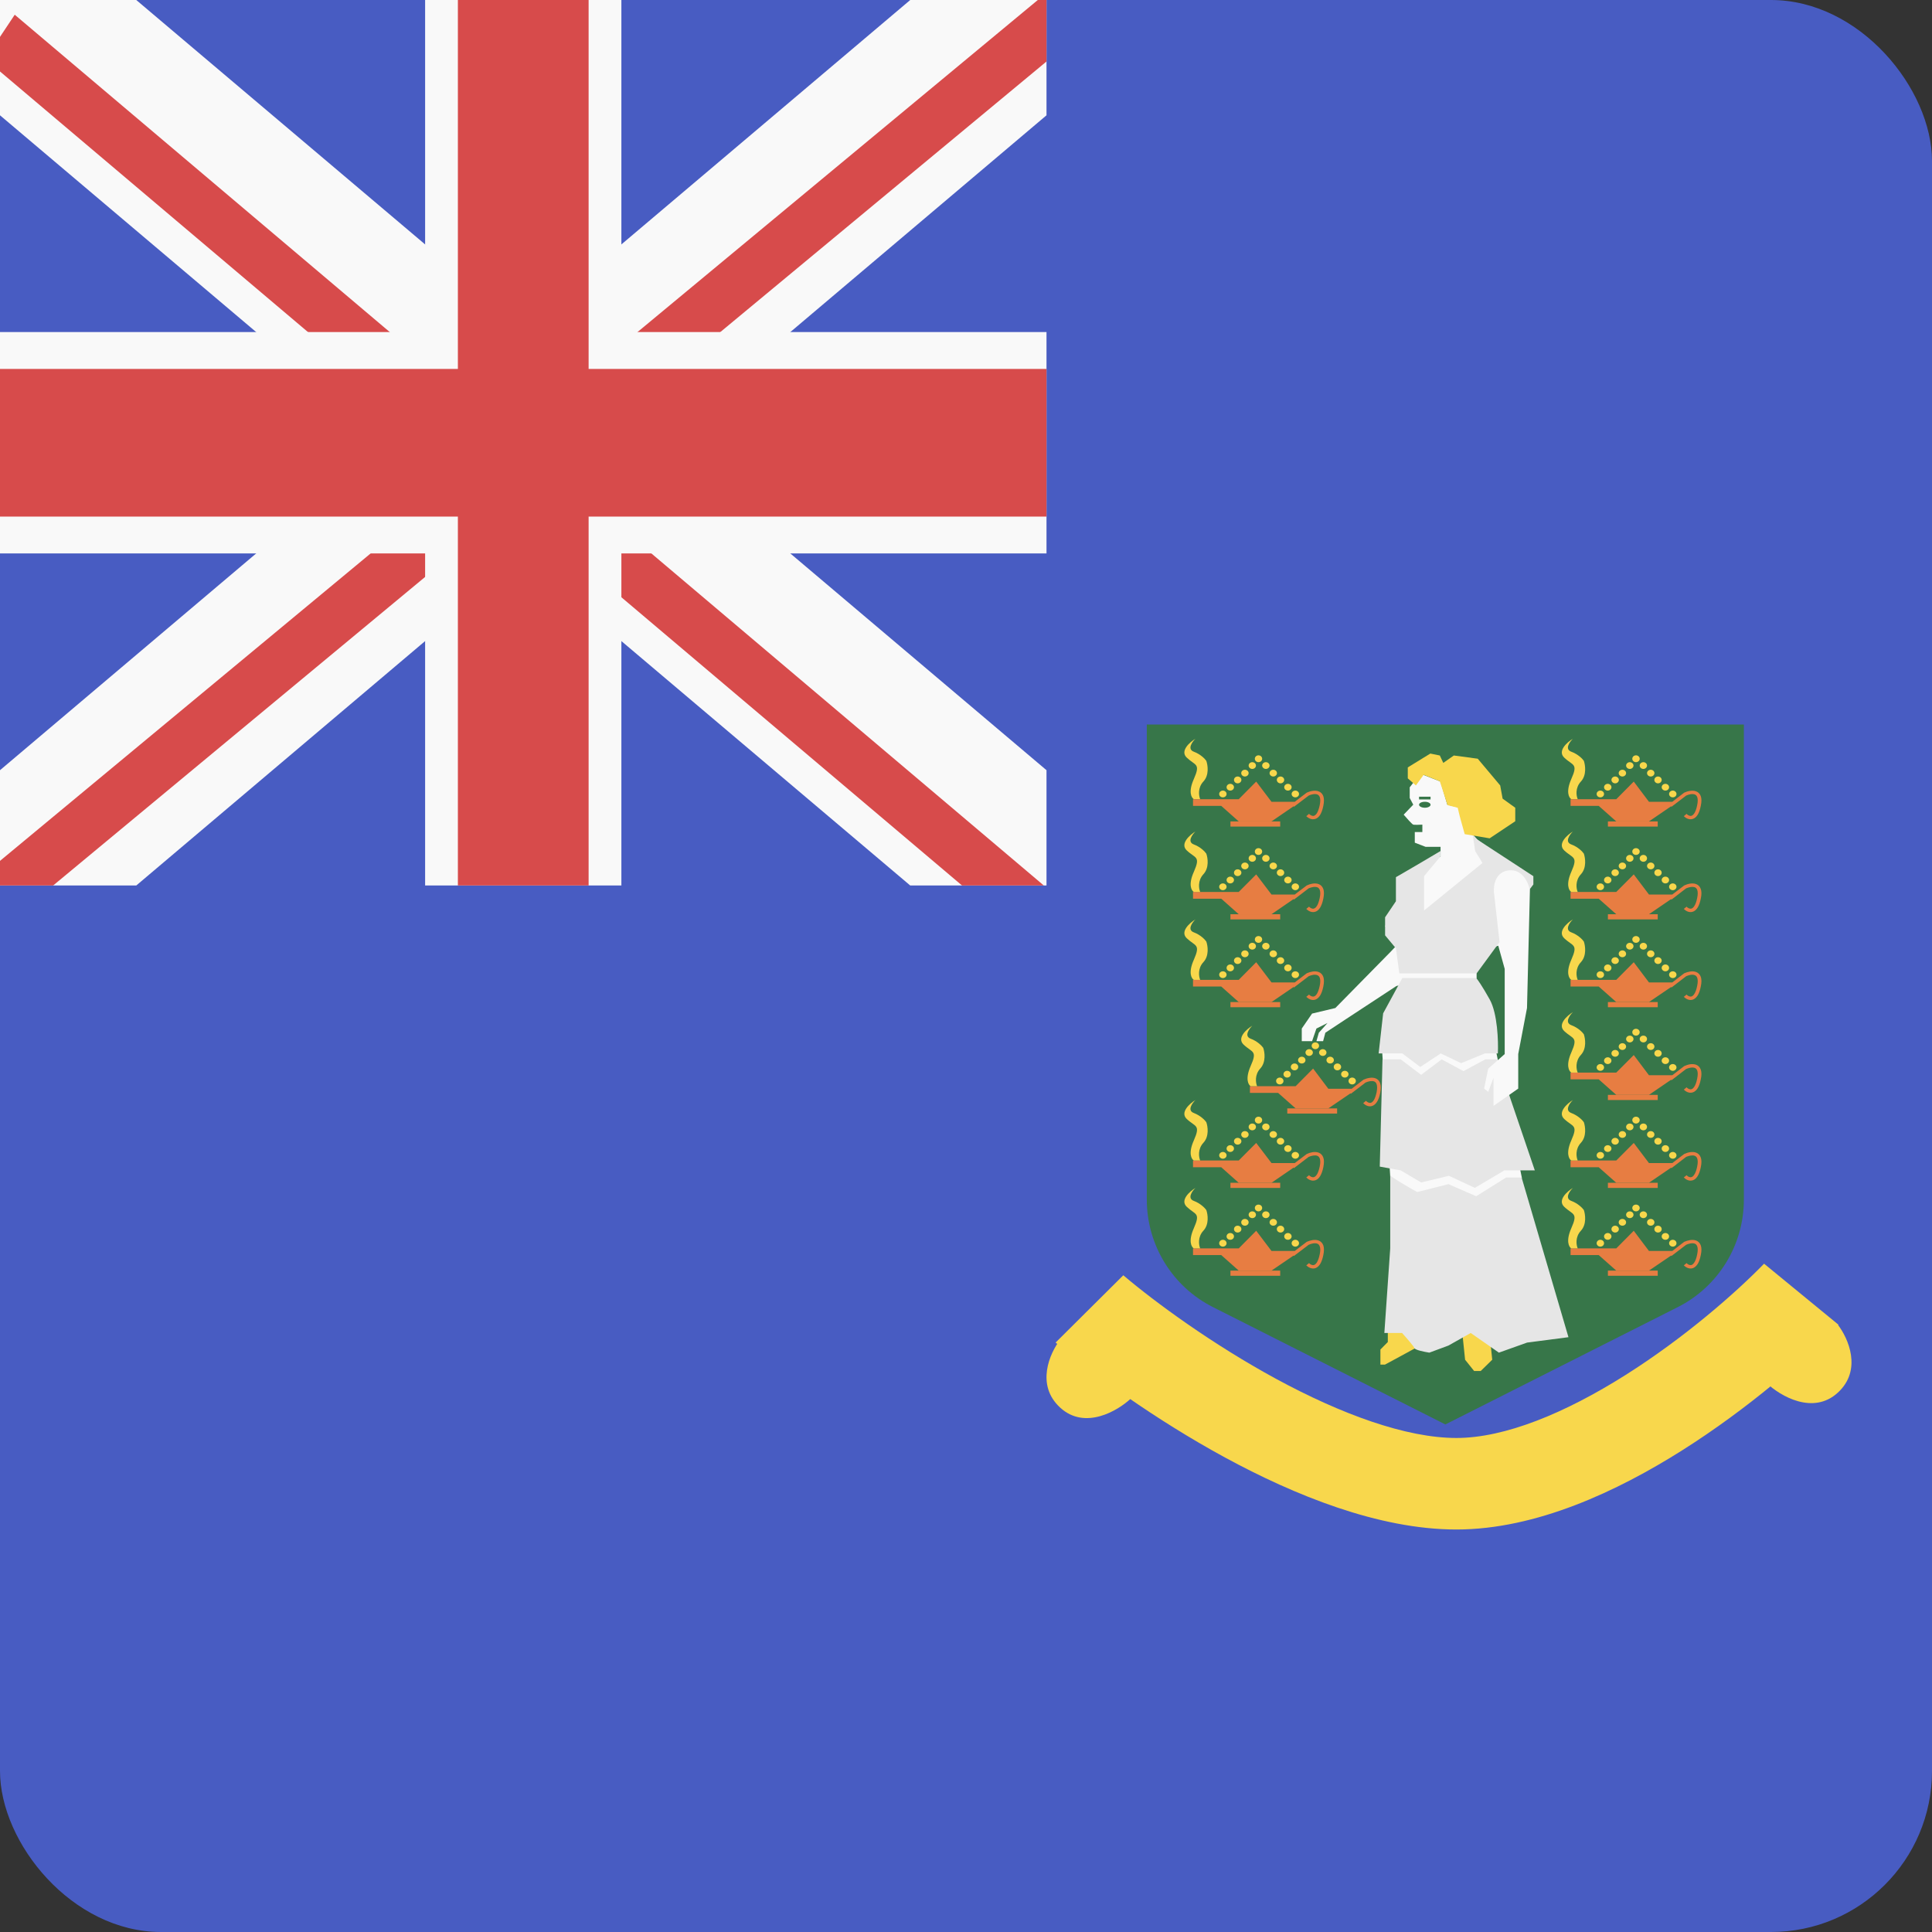 <svg width="24" height="24" viewBox="0 0 24 24" fill="none" xmlns="http://www.w3.org/2000/svg">
<rect x="0" y="0" width="24" height="24" fill="#333333" stroke="none"/>
<rect width="24" height="24" rx="2" fill="#485CC2"/>
<path d="M21.663 9H14.246V14.902C14.246 15.467 14.564 15.984 15.069 16.238L17.955 17.695L20.841 16.238C21.345 15.984 21.663 15.467 21.663 14.902V9Z" fill="#377649"/>
<path d="M17.271 14.63L17.169 13.051L17.318 12.972H18.033L18.583 13.051L18.905 14.63L18.819 15.062C18.358 15.096 17.428 15.162 17.397 15.156C17.365 15.15 17.3 14.803 17.271 14.63Z" fill="#F9F9F9"/>
<path d="M17.4 13.16H17.174L17.14 14.492L17.4 14.539L17.654 14.689L17.999 14.606L18.321 14.756L18.688 14.539H19.066L18.597 13.16H18.451L18.18 13.306L17.909 13.16L17.654 13.352L17.4 13.16Z" fill="#E6E6E6"/>
<path d="M17.24 16.671V16.544H17.485L17.628 16.722L17.317 16.891L17.204 16.952H17.148V16.764L17.24 16.671Z" fill="#F8D74C"/>
<path d="M18.2 16.891L18.164 16.544H18.394L18.512 16.647L18.537 16.891L18.394 17.031H18.312L18.2 16.891Z" fill="#F8D74C"/>
<path fill-rule="evenodd" clip-rule="evenodd" d="M17.6 9.668L17.512 9.78V9.913L17.556 9.996L17.437 10.12C17.47 10.159 17.541 10.239 17.556 10.244C17.571 10.248 17.638 10.246 17.669 10.244V10.336H17.575V10.468L17.71 10.52H17.82H17.895V10.641L17.346 10.896V11.249L17.207 11.504L17.346 11.748L17.271 11.827L16.588 12.522L16.299 12.591L16.171 12.777V12.934H16.299L16.353 12.777L16.491 12.708L16.383 12.829L16.353 12.934H16.383H16.436L16.464 12.829L16.723 12.658L17.346 12.249L17.71 12.155H18.343V11.827L18.612 11.748L18.692 12.036V12.337V13.094L18.487 13.275L18.436 13.523L18.487 13.563L18.553 13.389V13.738L18.86 13.523V13.094L18.969 12.522L19.006 11.024V10.918L18.726 10.719L18.304 10.392L18.18 10.19V10.045L17.979 9.996L17.895 9.709L17.669 9.621L17.6 9.668ZM17.771 9.897H17.628V9.931H17.771V9.897ZM17.7 10.034C17.739 10.034 17.771 10.017 17.771 9.997C17.771 9.976 17.739 9.96 17.7 9.96C17.66 9.96 17.628 9.976 17.628 9.997C17.628 10.017 17.66 10.034 17.7 10.034Z" fill="#F9F9F9"/>
<path d="M17.644 10.72L17.894 10.572V10.639L17.69 10.884V11.311L18.416 10.72L18.325 10.572L18.294 10.363L18.354 10.431L19.048 10.884V10.987L19.002 11.048C18.985 10.963 18.911 10.796 18.745 10.812C18.578 10.827 18.551 10.998 18.558 11.082L18.628 11.703L18.343 12.092H17.383L17.341 11.781L17.206 11.619V11.395L17.341 11.195V10.897L17.644 10.72Z" fill="#E6E6E6"/>
<path d="M17.604 14.808C17.496 14.748 17.279 14.621 17.27 14.601V15.507L17.197 16.559H17.417C17.464 16.611 17.561 16.721 17.57 16.746C17.579 16.771 17.698 16.794 17.756 16.803L17.993 16.715L18.27 16.559L18.62 16.803L18.97 16.678L19.484 16.611L18.902 14.627H18.71L18.338 14.86L17.993 14.71L17.604 14.808Z" fill="#E6E6E6"/>
<path d="M17.182 12.588L17.42 12.15L18.338 12.15C18.354 12.166 18.408 12.241 18.506 12.416C18.603 12.591 18.614 12.935 18.607 13.086H18.445L18.151 13.207L17.897 13.086L17.643 13.254L17.42 13.086H17.126L17.182 12.588Z" fill="#E6E6E6"/>
<path d="M17.488 9.669L17.589 9.757L17.685 9.625L17.886 9.705L17.982 10.002L18.108 10.034L18.134 10.142L18.195 10.362L18.505 10.414L18.823 10.202V10.034L18.666 9.921L18.636 9.757L18.357 9.425L18.06 9.385L17.929 9.477L17.886 9.385L17.768 9.361L17.488 9.533V9.669Z" fill="#F8D74C"/>
<path d="M16.095 13.493H15.527V13.576H15.877L16.095 13.769H16.501L16.776 13.582L16.781 13.587L16.963 13.448C16.98 13.441 16.999 13.434 17.018 13.431C17.039 13.428 17.057 13.429 17.07 13.434C17.083 13.439 17.095 13.449 17.101 13.469C17.108 13.489 17.11 13.521 17.101 13.567C17.091 13.614 17.079 13.646 17.066 13.667C17.053 13.687 17.04 13.696 17.03 13.699C17.011 13.705 16.987 13.694 16.968 13.675L16.934 13.704C16.956 13.726 16.999 13.754 17.045 13.739C17.068 13.731 17.089 13.714 17.105 13.688C17.122 13.662 17.136 13.625 17.146 13.575C17.156 13.525 17.155 13.486 17.145 13.456C17.135 13.426 17.114 13.406 17.089 13.396C17.064 13.386 17.036 13.386 17.011 13.39C16.985 13.394 16.961 13.402 16.941 13.411L16.938 13.412L16.791 13.525H16.501L16.312 13.274L16.095 13.493Z" fill="#E77D42"/>
<path d="M16.61 13.769H15.991V13.833H16.61V13.769Z" fill="#E77D42"/>
<path d="M15.448 12.976C15.362 12.894 15.484 12.786 15.556 12.742C15.515 12.782 15.453 12.872 15.536 12.903C15.62 12.934 15.675 12.992 15.692 13.016C15.711 13.069 15.729 13.194 15.656 13.273C15.583 13.352 15.599 13.452 15.616 13.493H15.536C15.507 13.476 15.466 13.402 15.536 13.243C15.624 13.046 15.556 13.079 15.448 12.976Z" fill="#F8D74C"/>
<path d="M15.944 13.428C15.944 13.452 15.923 13.471 15.898 13.471C15.872 13.471 15.852 13.452 15.852 13.428C15.852 13.405 15.872 13.386 15.898 13.386C15.923 13.386 15.944 13.405 15.944 13.428Z" fill="#F8D74C"/>
<path d="M16.752 13.428C16.752 13.452 16.772 13.471 16.797 13.471C16.823 13.471 16.843 13.452 16.843 13.428C16.843 13.405 16.823 13.386 16.797 13.386C16.772 13.386 16.752 13.405 16.752 13.428Z" fill="#F8D74C"/>
<path d="M16.035 13.344C16.035 13.367 16.015 13.386 15.989 13.386C15.964 13.386 15.944 13.367 15.944 13.344C15.944 13.321 15.964 13.302 15.989 13.302C16.015 13.302 16.035 13.321 16.035 13.344Z" fill="#F8D74C"/>
<path d="M16.66 13.344C16.66 13.367 16.68 13.386 16.706 13.386C16.731 13.386 16.752 13.367 16.752 13.344C16.752 13.321 16.731 13.302 16.706 13.302C16.68 13.302 16.66 13.321 16.66 13.344Z" fill="#F8D74C"/>
<path d="M16.127 13.254C16.127 13.277 16.107 13.296 16.081 13.296C16.056 13.296 16.035 13.277 16.035 13.254C16.035 13.23 16.056 13.211 16.081 13.211C16.107 13.211 16.127 13.23 16.127 13.254Z" fill="#F8D74C"/>
<path d="M16.568 13.254C16.568 13.277 16.588 13.296 16.614 13.296C16.639 13.296 16.66 13.277 16.66 13.254C16.66 13.23 16.639 13.211 16.614 13.211C16.588 13.211 16.568 13.23 16.568 13.254Z" fill="#F8D74C"/>
<path d="M16.217 13.169C16.217 13.193 16.197 13.211 16.171 13.211C16.146 13.211 16.125 13.193 16.125 13.169C16.125 13.146 16.146 13.127 16.171 13.127C16.197 13.127 16.217 13.146 16.217 13.169Z" fill="#F8D74C"/>
<path d="M16.478 13.169C16.478 13.193 16.498 13.211 16.524 13.211C16.549 13.211 16.57 13.193 16.57 13.169C16.57 13.146 16.549 13.127 16.524 13.127C16.498 13.127 16.478 13.146 16.478 13.169Z" fill="#F8D74C"/>
<path d="M16.309 13.075C16.309 13.098 16.288 13.117 16.263 13.117C16.238 13.117 16.217 13.098 16.217 13.075C16.217 13.052 16.238 13.033 16.263 13.033C16.288 13.033 16.309 13.052 16.309 13.075Z" fill="#F8D74C"/>
<path d="M16.386 13.075C16.386 13.098 16.407 13.117 16.432 13.117C16.457 13.117 16.478 13.098 16.478 13.075C16.478 13.052 16.457 13.033 16.432 13.033C16.407 13.033 16.386 13.052 16.386 13.075Z" fill="#F8D74C"/>
<path d="M16.386 12.991C16.386 13.014 16.365 13.033 16.34 13.033C16.315 13.033 16.294 13.014 16.294 12.991C16.294 12.967 16.315 12.949 16.34 12.949C16.365 12.949 16.386 12.967 16.386 12.991Z" fill="#F8D74C"/>
<path d="M20.078 13.324H19.51V13.408H19.86L20.078 13.601H20.484L20.759 13.413L20.764 13.419L20.946 13.279C20.963 13.272 20.982 13.266 21.001 13.263C21.021 13.26 21.039 13.261 21.053 13.266C21.066 13.271 21.077 13.281 21.084 13.3C21.091 13.321 21.093 13.352 21.083 13.399C21.074 13.446 21.061 13.478 21.048 13.498C21.035 13.519 21.023 13.527 21.013 13.53C20.993 13.537 20.969 13.526 20.951 13.507L20.917 13.536C20.939 13.558 20.981 13.585 21.028 13.57C21.051 13.563 21.071 13.546 21.088 13.52C21.105 13.493 21.118 13.457 21.128 13.407C21.139 13.356 21.138 13.317 21.128 13.288C21.117 13.257 21.097 13.238 21.071 13.227C21.046 13.218 21.018 13.217 20.993 13.221C20.968 13.225 20.944 13.234 20.923 13.243L20.921 13.244L20.774 13.357H20.484L20.295 13.106L20.078 13.324Z" fill="#E77D42"/>
<path d="M20.593 13.601H19.974V13.665H20.593V13.601Z" fill="#E77D42"/>
<path d="M19.431 12.808C19.345 12.726 19.467 12.617 19.539 12.573C19.497 12.614 19.435 12.703 19.519 12.735C19.603 12.766 19.658 12.823 19.675 12.848C19.693 12.901 19.712 13.025 19.639 13.104C19.565 13.184 19.581 13.284 19.599 13.324H19.519C19.49 13.307 19.449 13.233 19.519 13.075C19.607 12.877 19.539 12.91 19.431 12.808Z" fill="#F8D74C"/>
<path d="M19.926 13.26C19.926 13.283 19.906 13.302 19.88 13.302C19.855 13.302 19.834 13.283 19.834 13.26C19.834 13.237 19.855 13.218 19.88 13.218C19.906 13.218 19.926 13.237 19.926 13.26Z" fill="#F8D74C"/>
<path d="M20.734 13.26C20.734 13.283 20.755 13.302 20.78 13.302C20.805 13.302 20.826 13.283 20.826 13.26C20.826 13.237 20.805 13.218 20.78 13.218C20.755 13.218 20.734 13.237 20.734 13.26Z" fill="#F8D74C"/>
<path d="M20.018 13.176C20.018 13.199 19.997 13.218 19.972 13.218C19.947 13.218 19.926 13.199 19.926 13.176C19.926 13.153 19.947 13.134 19.972 13.134C19.997 13.134 20.018 13.153 20.018 13.176Z" fill="#F8D74C"/>
<path d="M20.642 13.176C20.642 13.199 20.663 13.218 20.688 13.218C20.714 13.218 20.734 13.199 20.734 13.176C20.734 13.153 20.714 13.134 20.688 13.134C20.663 13.134 20.642 13.153 20.642 13.176Z" fill="#F8D74C"/>
<path d="M20.11 13.085C20.11 13.109 20.089 13.127 20.064 13.127C20.039 13.127 20.018 13.109 20.018 13.085C20.018 13.062 20.039 13.043 20.064 13.043C20.089 13.043 20.11 13.062 20.11 13.085Z" fill="#F8D74C"/>
<path d="M20.551 13.085C20.551 13.109 20.571 13.127 20.596 13.127C20.622 13.127 20.642 13.109 20.642 13.085C20.642 13.062 20.622 13.043 20.596 13.043C20.571 13.043 20.551 13.062 20.551 13.085Z" fill="#F8D74C"/>
<path d="M20.2 13.001C20.2 13.024 20.179 13.043 20.154 13.043C20.129 13.043 20.108 13.024 20.108 13.001C20.108 12.978 20.129 12.959 20.154 12.959C20.179 12.959 20.2 12.978 20.2 13.001Z" fill="#F8D74C"/>
<path d="M20.46 13.001C20.46 13.024 20.481 13.043 20.506 13.043C20.532 13.043 20.552 13.024 20.552 13.001C20.552 12.978 20.532 12.959 20.506 12.959C20.481 12.959 20.46 12.978 20.46 13.001Z" fill="#F8D74C"/>
<path d="M20.292 12.907C20.292 12.93 20.271 12.949 20.246 12.949C20.221 12.949 20.2 12.93 20.2 12.907C20.2 12.883 20.221 12.865 20.246 12.865C20.271 12.865 20.292 12.883 20.292 12.907Z" fill="#F8D74C"/>
<path d="M20.369 12.907C20.369 12.93 20.389 12.949 20.415 12.949C20.44 12.949 20.46 12.93 20.46 12.907C20.46 12.883 20.44 12.865 20.415 12.865C20.389 12.865 20.369 12.883 20.369 12.907Z" fill="#F8D74C"/>
<path d="M20.369 12.822C20.369 12.846 20.348 12.865 20.323 12.865C20.297 12.865 20.277 12.846 20.277 12.822C20.277 12.799 20.297 12.78 20.323 12.78C20.348 12.78 20.369 12.799 20.369 12.822Z" fill="#F8D74C"/>
<path d="M15.388 12.172H14.82V12.255H15.171L15.388 12.448H15.795L16.069 12.261L16.074 12.267L16.257 12.127C16.273 12.12 16.293 12.113 16.312 12.11C16.332 12.107 16.35 12.108 16.364 12.114C16.377 12.119 16.388 12.128 16.395 12.148C16.402 12.168 16.404 12.2 16.394 12.246C16.384 12.294 16.372 12.325 16.359 12.346C16.346 12.367 16.333 12.375 16.323 12.378C16.304 12.384 16.28 12.374 16.261 12.355L16.227 12.383C16.25 12.405 16.292 12.433 16.339 12.418C16.362 12.41 16.382 12.393 16.399 12.367C16.415 12.341 16.429 12.304 16.439 12.254C16.449 12.204 16.449 12.165 16.439 12.135C16.428 12.105 16.408 12.085 16.382 12.075C16.357 12.065 16.329 12.065 16.304 12.069C16.279 12.073 16.254 12.081 16.234 12.09L16.232 12.091L16.084 12.204H15.795L15.605 11.953L15.388 12.172Z" fill="#E77D42"/>
<path d="M15.903 12.448H15.285V12.512H15.903V12.448Z" fill="#E77D42"/>
<path d="M14.742 11.655C14.656 11.573 14.778 11.465 14.85 11.421C14.808 11.462 14.746 11.551 14.83 11.582C14.913 11.613 14.968 11.671 14.985 11.696C15.004 11.748 15.023 11.873 14.949 11.952C14.876 12.031 14.892 12.132 14.909 12.172H14.83C14.8 12.155 14.759 12.081 14.83 11.923C14.917 11.725 14.85 11.758 14.742 11.655Z" fill="#F8D74C"/>
<path d="M15.237 12.108C15.237 12.131 15.216 12.15 15.191 12.15C15.166 12.15 15.145 12.131 15.145 12.108C15.145 12.084 15.166 12.066 15.191 12.066C15.216 12.066 15.237 12.084 15.237 12.108Z" fill="#F8D74C"/>
<path d="M16.045 12.108C16.045 12.131 16.066 12.15 16.091 12.15C16.116 12.15 16.137 12.131 16.137 12.108C16.137 12.084 16.116 12.066 16.091 12.066C16.066 12.066 16.045 12.084 16.045 12.108Z" fill="#F8D74C"/>
<path d="M15.329 12.024C15.329 12.047 15.308 12.066 15.283 12.066C15.257 12.066 15.237 12.047 15.237 12.024C15.237 12 15.257 11.981 15.283 11.981C15.308 11.981 15.329 12 15.329 12.024Z" fill="#F8D74C"/>
<path d="M15.953 12.024C15.953 12.047 15.974 12.066 15.999 12.066C16.024 12.066 16.045 12.047 16.045 12.024C16.045 12 16.024 11.981 15.999 11.981C15.974 11.981 15.953 12 15.953 12.024Z" fill="#F8D74C"/>
<path d="M15.421 11.933C15.421 11.956 15.4 11.975 15.374 11.975C15.349 11.975 15.329 11.956 15.329 11.933C15.329 11.91 15.349 11.891 15.374 11.891C15.4 11.891 15.421 11.91 15.421 11.933Z" fill="#F8D74C"/>
<path d="M15.861 11.933C15.861 11.956 15.882 11.975 15.907 11.975C15.932 11.975 15.953 11.956 15.953 11.933C15.953 11.91 15.932 11.891 15.907 11.891C15.882 11.891 15.861 11.91 15.861 11.933Z" fill="#F8D74C"/>
<path d="M15.511 11.849C15.511 11.872 15.49 11.891 15.465 11.891C15.439 11.891 15.419 11.872 15.419 11.849C15.419 11.825 15.439 11.806 15.465 11.806C15.49 11.806 15.511 11.825 15.511 11.849Z" fill="#F8D74C"/>
<path d="M15.771 11.849C15.771 11.872 15.792 11.891 15.817 11.891C15.842 11.891 15.863 11.872 15.863 11.849C15.863 11.825 15.842 11.806 15.817 11.806C15.792 11.806 15.771 11.825 15.771 11.849Z" fill="#F8D74C"/>
<path d="M15.602 11.754C15.602 11.777 15.582 11.796 15.556 11.796C15.531 11.796 15.511 11.777 15.511 11.754C15.511 11.731 15.531 11.712 15.556 11.712C15.582 11.712 15.602 11.731 15.602 11.754Z" fill="#F8D74C"/>
<path d="M15.679 11.754C15.679 11.777 15.7 11.796 15.725 11.796C15.751 11.796 15.771 11.777 15.771 11.754C15.771 11.731 15.751 11.712 15.725 11.712C15.7 11.712 15.679 11.731 15.679 11.754Z" fill="#F8D74C"/>
<path d="M15.679 11.67C15.679 11.693 15.659 11.712 15.633 11.712C15.608 11.712 15.588 11.693 15.588 11.67C15.588 11.647 15.608 11.628 15.633 11.628C15.659 11.628 15.679 11.647 15.679 11.67Z" fill="#F8D74C"/>
<path d="M20.078 12.172H19.51V12.255H19.86L20.078 12.448H20.484L20.759 12.261L20.764 12.267L20.946 12.127C20.963 12.12 20.982 12.113 21.001 12.11C21.021 12.107 21.039 12.108 21.053 12.114C21.066 12.119 21.077 12.128 21.084 12.148C21.091 12.168 21.093 12.2 21.083 12.246C21.074 12.294 21.061 12.325 21.048 12.346C21.035 12.367 21.023 12.375 21.013 12.378C20.993 12.384 20.969 12.374 20.951 12.355L20.917 12.383C20.939 12.405 20.981 12.433 21.028 12.418C21.051 12.41 21.071 12.393 21.088 12.367C21.105 12.341 21.118 12.304 21.128 12.254C21.139 12.204 21.138 12.165 21.128 12.135C21.117 12.105 21.097 12.085 21.071 12.075C21.046 12.065 21.018 12.065 20.993 12.069C20.968 12.073 20.944 12.081 20.923 12.09L20.921 12.091L20.774 12.204H20.484L20.295 11.953L20.078 12.172Z" fill="#E77D42"/>
<path d="M20.593 12.448H19.974V12.512H20.593V12.448Z" fill="#E77D42"/>
<path d="M19.431 11.655C19.345 11.573 19.467 11.465 19.539 11.421C19.497 11.462 19.435 11.551 19.519 11.582C19.603 11.613 19.658 11.671 19.675 11.696C19.693 11.748 19.712 11.873 19.639 11.952C19.565 12.031 19.581 12.132 19.599 12.172H19.519C19.49 12.155 19.449 12.081 19.519 11.923C19.607 11.725 19.539 11.758 19.431 11.655Z" fill="#F8D74C"/>
<path d="M19.926 12.108C19.926 12.131 19.906 12.15 19.88 12.15C19.855 12.15 19.834 12.131 19.834 12.108C19.834 12.084 19.855 12.066 19.88 12.066C19.906 12.066 19.926 12.084 19.926 12.108Z" fill="#F8D74C"/>
<path d="M20.734 12.108C20.734 12.131 20.755 12.15 20.78 12.15C20.805 12.15 20.826 12.131 20.826 12.108C20.826 12.084 20.805 12.066 20.78 12.066C20.755 12.066 20.734 12.084 20.734 12.108Z" fill="#F8D74C"/>
<path d="M20.018 12.024C20.018 12.047 19.997 12.066 19.972 12.066C19.947 12.066 19.926 12.047 19.926 12.024C19.926 12 19.947 11.981 19.972 11.981C19.997 11.981 20.018 12 20.018 12.024Z" fill="#F8D74C"/>
<path d="M20.642 12.024C20.642 12.047 20.663 12.066 20.688 12.066C20.714 12.066 20.734 12.047 20.734 12.024C20.734 12 20.714 11.981 20.688 11.981C20.663 11.981 20.642 12 20.642 12.024Z" fill="#F8D74C"/>
<path d="M20.11 11.933C20.11 11.956 20.089 11.975 20.064 11.975C20.039 11.975 20.018 11.956 20.018 11.933C20.018 11.91 20.039 11.891 20.064 11.891C20.089 11.891 20.11 11.91 20.11 11.933Z" fill="#F8D74C"/>
<path d="M20.551 11.933C20.551 11.956 20.571 11.975 20.596 11.975C20.622 11.975 20.642 11.956 20.642 11.933C20.642 11.91 20.622 11.891 20.596 11.891C20.571 11.891 20.551 11.91 20.551 11.933Z" fill="#F8D74C"/>
<path d="M20.2 11.849C20.2 11.872 20.179 11.891 20.154 11.891C20.129 11.891 20.108 11.872 20.108 11.849C20.108 11.825 20.129 11.806 20.154 11.806C20.179 11.806 20.2 11.825 20.2 11.849Z" fill="#F8D74C"/>
<path d="M20.46 11.849C20.46 11.872 20.481 11.891 20.506 11.891C20.532 11.891 20.552 11.872 20.552 11.849C20.552 11.825 20.532 11.806 20.506 11.806C20.481 11.806 20.46 11.825 20.46 11.849Z" fill="#F8D74C"/>
<path d="M20.292 11.754C20.292 11.777 20.271 11.796 20.246 11.796C20.221 11.796 20.2 11.777 20.2 11.754C20.2 11.731 20.221 11.712 20.246 11.712C20.271 11.712 20.292 11.731 20.292 11.754Z" fill="#F8D74C"/>
<path d="M20.369 11.754C20.369 11.777 20.389 11.796 20.415 11.796C20.44 11.796 20.46 11.777 20.46 11.754C20.46 11.731 20.44 11.712 20.415 11.712C20.389 11.712 20.369 11.731 20.369 11.754Z" fill="#F8D74C"/>
<path d="M20.369 11.67C20.369 11.693 20.348 11.712 20.323 11.712C20.297 11.712 20.277 11.693 20.277 11.67C20.277 11.647 20.297 11.628 20.323 11.628C20.348 11.628 20.369 11.647 20.369 11.67Z" fill="#F8D74C"/>
<path d="M15.388 15.508H14.82V15.591H15.171L15.388 15.784H15.795L16.069 15.597L16.074 15.602L16.257 15.463C16.273 15.456 16.293 15.449 16.312 15.446C16.332 15.443 16.35 15.444 16.364 15.449C16.377 15.454 16.388 15.464 16.395 15.484C16.402 15.504 16.404 15.536 16.394 15.582C16.384 15.63 16.372 15.661 16.359 15.682C16.346 15.702 16.333 15.711 16.323 15.714C16.304 15.72 16.28 15.71 16.261 15.691L16.227 15.719C16.25 15.741 16.292 15.768 16.339 15.754C16.362 15.746 16.382 15.729 16.399 15.703C16.415 15.677 16.429 15.64 16.439 15.59C16.449 15.54 16.449 15.501 16.439 15.471C16.428 15.441 16.408 15.421 16.382 15.411C16.357 15.401 16.329 15.401 16.304 15.405C16.279 15.409 16.254 15.417 16.234 15.426L16.232 15.427L16.084 15.54H15.795L15.605 15.289L15.388 15.508Z" fill="#E77D42"/>
<path d="M15.903 15.784H15.285V15.848H15.903V15.784Z" fill="#E77D42"/>
<path d="M14.742 14.991C14.656 14.909 14.778 14.801 14.85 14.757C14.808 14.797 14.746 14.887 14.83 14.918C14.913 14.949 14.968 15.007 14.985 15.031C15.004 15.084 15.023 15.209 14.949 15.288C14.876 15.367 14.892 15.467 14.909 15.508H14.83C14.8 15.491 14.759 15.417 14.83 15.258C14.917 15.061 14.85 15.094 14.742 14.991Z" fill="#F8D74C"/>
<path d="M15.237 15.444C15.237 15.467 15.216 15.486 15.191 15.486C15.166 15.486 15.145 15.467 15.145 15.444C15.145 15.42 15.166 15.401 15.191 15.401C15.216 15.401 15.237 15.42 15.237 15.444Z" fill="#F8D74C"/>
<path d="M16.045 15.444C16.045 15.467 16.066 15.486 16.091 15.486C16.116 15.486 16.137 15.467 16.137 15.444C16.137 15.42 16.116 15.401 16.091 15.401C16.066 15.401 16.045 15.42 16.045 15.444Z" fill="#F8D74C"/>
<path d="M15.329 15.359C15.329 15.383 15.308 15.401 15.283 15.401C15.257 15.401 15.237 15.383 15.237 15.359C15.237 15.336 15.257 15.317 15.283 15.317C15.308 15.317 15.329 15.336 15.329 15.359Z" fill="#F8D74C"/>
<path d="M15.953 15.359C15.953 15.383 15.974 15.401 15.999 15.401C16.024 15.401 16.045 15.383 16.045 15.359C16.045 15.336 16.024 15.317 15.999 15.317C15.974 15.317 15.953 15.336 15.953 15.359Z" fill="#F8D74C"/>
<path d="M15.421 15.269C15.421 15.292 15.4 15.311 15.374 15.311C15.349 15.311 15.329 15.292 15.329 15.269C15.329 15.245 15.349 15.226 15.374 15.226C15.4 15.226 15.421 15.245 15.421 15.269Z" fill="#F8D74C"/>
<path d="M15.861 15.269C15.861 15.292 15.882 15.311 15.907 15.311C15.932 15.311 15.953 15.292 15.953 15.269C15.953 15.245 15.932 15.226 15.907 15.226C15.882 15.226 15.861 15.245 15.861 15.269Z" fill="#F8D74C"/>
<path d="M15.511 15.184C15.511 15.208 15.49 15.226 15.465 15.226C15.439 15.226 15.419 15.208 15.419 15.184C15.419 15.161 15.439 15.142 15.465 15.142C15.49 15.142 15.511 15.161 15.511 15.184Z" fill="#F8D74C"/>
<path d="M15.771 15.184C15.771 15.208 15.792 15.226 15.817 15.226C15.842 15.226 15.863 15.208 15.863 15.184C15.863 15.161 15.842 15.142 15.817 15.142C15.792 15.142 15.771 15.161 15.771 15.184Z" fill="#F8D74C"/>
<path d="M15.602 15.09C15.602 15.113 15.582 15.132 15.556 15.132C15.531 15.132 15.511 15.113 15.511 15.09C15.511 15.067 15.531 15.048 15.556 15.048C15.582 15.048 15.602 15.067 15.602 15.09Z" fill="#F8D74C"/>
<path d="M15.679 15.09C15.679 15.113 15.7 15.132 15.725 15.132C15.751 15.132 15.771 15.113 15.771 15.09C15.771 15.067 15.751 15.048 15.725 15.048C15.7 15.048 15.679 15.067 15.679 15.09Z" fill="#F8D74C"/>
<path d="M15.679 15.006C15.679 15.029 15.659 15.048 15.633 15.048C15.608 15.048 15.588 15.029 15.588 15.006C15.588 14.982 15.608 14.964 15.633 14.964C15.659 14.964 15.679 14.982 15.679 15.006Z" fill="#F8D74C"/>
<path d="M20.078 15.508H19.51V15.591H19.86L20.078 15.784H20.484L20.759 15.597L20.764 15.602L20.946 15.463C20.963 15.456 20.982 15.449 21.001 15.446C21.021 15.443 21.039 15.444 21.053 15.449C21.066 15.454 21.077 15.464 21.084 15.484C21.091 15.504 21.093 15.536 21.083 15.582C21.074 15.63 21.061 15.661 21.048 15.682C21.035 15.702 21.023 15.711 21.013 15.714C20.993 15.72 20.969 15.71 20.951 15.691L20.917 15.719C20.939 15.741 20.981 15.768 21.028 15.754C21.051 15.746 21.071 15.729 21.088 15.703C21.105 15.677 21.118 15.64 21.128 15.59C21.139 15.54 21.138 15.501 21.128 15.471C21.117 15.441 21.097 15.421 21.071 15.411C21.046 15.401 21.018 15.401 20.993 15.405C20.968 15.409 20.944 15.417 20.923 15.426L20.921 15.427L20.774 15.54H20.484L20.295 15.289L20.078 15.508Z" fill="#E77D42"/>
<path d="M20.593 15.784H19.974V15.848H20.593V15.784Z" fill="#E77D42"/>
<path d="M19.431 14.991C19.345 14.909 19.467 14.801 19.539 14.757C19.497 14.797 19.435 14.887 19.519 14.918C19.603 14.949 19.658 15.007 19.675 15.031C19.693 15.084 19.712 15.209 19.639 15.288C19.565 15.367 19.581 15.467 19.599 15.508H19.519C19.49 15.491 19.449 15.417 19.519 15.258C19.607 15.061 19.539 15.094 19.431 14.991Z" fill="#F8D74C"/>
<path d="M19.926 15.444C19.926 15.467 19.906 15.486 19.88 15.486C19.855 15.486 19.834 15.467 19.834 15.444C19.834 15.42 19.855 15.401 19.88 15.401C19.906 15.401 19.926 15.42 19.926 15.444Z" fill="#F8D74C"/>
<path d="M20.734 15.444C20.734 15.467 20.755 15.486 20.78 15.486C20.805 15.486 20.826 15.467 20.826 15.444C20.826 15.42 20.805 15.401 20.78 15.401C20.755 15.401 20.734 15.42 20.734 15.444Z" fill="#F8D74C"/>
<path d="M20.018 15.359C20.018 15.383 19.997 15.401 19.972 15.401C19.947 15.401 19.926 15.383 19.926 15.359C19.926 15.336 19.947 15.317 19.972 15.317C19.997 15.317 20.018 15.336 20.018 15.359Z" fill="#F8D74C"/>
<path d="M20.642 15.359C20.642 15.383 20.663 15.401 20.688 15.401C20.714 15.401 20.734 15.383 20.734 15.359C20.734 15.336 20.714 15.317 20.688 15.317C20.663 15.317 20.642 15.336 20.642 15.359Z" fill="#F8D74C"/>
<path d="M20.11 15.269C20.11 15.292 20.089 15.311 20.064 15.311C20.039 15.311 20.018 15.292 20.018 15.269C20.018 15.245 20.039 15.226 20.064 15.226C20.089 15.226 20.11 15.245 20.11 15.269Z" fill="#F8D74C"/>
<path d="M20.551 15.269C20.551 15.292 20.571 15.311 20.596 15.311C20.622 15.311 20.642 15.292 20.642 15.269C20.642 15.245 20.622 15.226 20.596 15.226C20.571 15.226 20.551 15.245 20.551 15.269Z" fill="#F8D74C"/>
<path d="M20.2 15.184C20.2 15.208 20.179 15.226 20.154 15.226C20.129 15.226 20.108 15.208 20.108 15.184C20.108 15.161 20.129 15.142 20.154 15.142C20.179 15.142 20.2 15.161 20.2 15.184Z" fill="#F8D74C"/>
<path d="M20.46 15.184C20.46 15.208 20.481 15.226 20.506 15.226C20.532 15.226 20.552 15.208 20.552 15.184C20.552 15.161 20.532 15.142 20.506 15.142C20.481 15.142 20.46 15.161 20.46 15.184Z" fill="#F8D74C"/>
<path d="M20.292 15.09C20.292 15.113 20.271 15.132 20.246 15.132C20.221 15.132 20.2 15.113 20.2 15.09C20.2 15.067 20.221 15.048 20.246 15.048C20.271 15.048 20.292 15.067 20.292 15.09Z" fill="#F8D74C"/>
<path d="M20.369 15.09C20.369 15.113 20.389 15.132 20.415 15.132C20.44 15.132 20.46 15.113 20.46 15.09C20.46 15.067 20.44 15.048 20.415 15.048C20.389 15.048 20.369 15.067 20.369 15.09Z" fill="#F8D74C"/>
<path d="M20.369 15.006C20.369 15.029 20.348 15.048 20.323 15.048C20.297 15.048 20.277 15.029 20.277 15.006C20.277 14.982 20.297 14.964 20.323 14.964C20.348 14.964 20.369 14.982 20.369 15.006Z" fill="#F8D74C"/>
<path d="M15.388 11.08H14.82V11.164H15.171L15.388 11.357H15.795L16.069 11.169L16.074 11.175L16.257 11.035C16.273 11.028 16.293 11.022 16.312 11.019C16.332 11.016 16.35 11.017 16.364 11.022C16.377 11.027 16.388 11.037 16.395 11.056C16.402 11.077 16.404 11.108 16.394 11.155C16.384 11.202 16.372 11.234 16.359 11.254C16.346 11.275 16.333 11.283 16.323 11.286C16.304 11.293 16.28 11.282 16.261 11.263L16.227 11.291C16.25 11.314 16.292 11.341 16.339 11.326C16.362 11.319 16.382 11.302 16.399 11.275C16.415 11.249 16.429 11.212 16.439 11.162C16.449 11.112 16.449 11.073 16.439 11.044C16.428 11.013 16.408 10.993 16.382 10.983C16.357 10.973 16.329 10.973 16.304 10.977C16.279 10.981 16.254 10.989 16.234 10.999L16.232 11L16.084 11.112H15.795L15.605 10.862L15.388 11.08Z" fill="#E77D42"/>
<path d="M15.903 11.357H15.285V11.421H15.903V11.357Z" fill="#E77D42"/>
<path d="M14.742 10.564C14.656 10.482 14.778 10.373 14.85 10.329C14.808 10.37 14.746 10.459 14.83 10.49C14.913 10.521 14.968 10.579 14.985 10.604C15.004 10.656 15.023 10.781 14.949 10.86C14.876 10.94 14.892 11.04 14.909 11.08H14.83C14.8 11.063 14.759 10.989 14.83 10.831C14.917 10.633 14.85 10.666 14.742 10.564Z" fill="#F8D74C"/>
<path d="M15.237 11.016C15.237 11.039 15.216 11.058 15.191 11.058C15.166 11.058 15.145 11.039 15.145 11.016C15.145 10.993 15.166 10.974 15.191 10.974C15.216 10.974 15.237 10.993 15.237 11.016Z" fill="#F8D74C"/>
<path d="M16.045 11.016C16.045 11.039 16.066 11.058 16.091 11.058C16.116 11.058 16.137 11.039 16.137 11.016C16.137 10.993 16.116 10.974 16.091 10.974C16.066 10.974 16.045 10.993 16.045 11.016Z" fill="#F8D74C"/>
<path d="M15.329 10.932C15.329 10.955 15.308 10.974 15.283 10.974C15.257 10.974 15.237 10.955 15.237 10.932C15.237 10.909 15.257 10.89 15.283 10.89C15.308 10.89 15.329 10.909 15.329 10.932Z" fill="#F8D74C"/>
<path d="M15.953 10.932C15.953 10.955 15.974 10.974 15.999 10.974C16.024 10.974 16.045 10.955 16.045 10.932C16.045 10.909 16.024 10.89 15.999 10.89C15.974 10.89 15.953 10.909 15.953 10.932Z" fill="#F8D74C"/>
<path d="M15.421 10.841C15.421 10.864 15.4 10.883 15.374 10.883C15.349 10.883 15.329 10.864 15.329 10.841C15.329 10.818 15.349 10.799 15.374 10.799C15.4 10.799 15.421 10.818 15.421 10.841Z" fill="#F8D74C"/>
<path d="M15.861 10.841C15.861 10.864 15.882 10.883 15.907 10.883C15.932 10.883 15.953 10.864 15.953 10.841C15.953 10.818 15.932 10.799 15.907 10.799C15.882 10.799 15.861 10.818 15.861 10.841Z" fill="#F8D74C"/>
<path d="M15.511 10.757C15.511 10.78 15.49 10.799 15.465 10.799C15.439 10.799 15.419 10.78 15.419 10.757C15.419 10.734 15.439 10.715 15.465 10.715C15.49 10.715 15.511 10.734 15.511 10.757Z" fill="#F8D74C"/>
<path d="M15.771 10.757C15.771 10.78 15.792 10.799 15.817 10.799C15.842 10.799 15.863 10.78 15.863 10.757C15.863 10.734 15.842 10.715 15.817 10.715C15.792 10.715 15.771 10.734 15.771 10.757Z" fill="#F8D74C"/>
<path d="M15.602 10.663C15.602 10.686 15.582 10.705 15.556 10.705C15.531 10.705 15.511 10.686 15.511 10.663C15.511 10.639 15.531 10.62 15.556 10.62C15.582 10.62 15.602 10.639 15.602 10.663Z" fill="#F8D74C"/>
<path d="M15.679 10.663C15.679 10.686 15.7 10.705 15.725 10.705C15.751 10.705 15.771 10.686 15.771 10.663C15.771 10.639 15.751 10.62 15.725 10.62C15.7 10.62 15.679 10.639 15.679 10.663Z" fill="#F8D74C"/>
<path d="M15.679 10.578C15.679 10.602 15.659 10.62 15.633 10.62C15.608 10.62 15.588 10.602 15.588 10.578C15.588 10.555 15.608 10.536 15.633 10.536C15.659 10.536 15.679 10.555 15.679 10.578Z" fill="#F8D74C"/>
<path d="M20.078 11.08H19.51V11.164H19.86L20.078 11.357H20.484L20.759 11.169L20.764 11.175L20.946 11.035C20.963 11.028 20.982 11.022 21.001 11.019C21.021 11.016 21.039 11.017 21.053 11.022C21.066 11.027 21.077 11.037 21.084 11.056C21.091 11.077 21.093 11.108 21.083 11.155C21.074 11.202 21.061 11.234 21.048 11.254C21.035 11.275 21.023 11.283 21.013 11.286C20.993 11.293 20.969 11.282 20.951 11.263L20.917 11.291C20.939 11.314 20.981 11.341 21.028 11.326C21.051 11.319 21.071 11.302 21.088 11.275C21.105 11.249 21.118 11.212 21.128 11.162C21.139 11.112 21.138 11.073 21.128 11.044C21.117 11.013 21.097 10.993 21.071 10.983C21.046 10.973 21.018 10.973 20.993 10.977C20.968 10.981 20.944 10.989 20.923 10.999L20.921 11L20.774 11.112H20.484L20.295 10.862L20.078 11.08Z" fill="#E77D42"/>
<path d="M20.593 11.357H19.974V11.421H20.593V11.357Z" fill="#E77D42"/>
<path d="M19.431 10.564C19.345 10.482 19.467 10.373 19.539 10.329C19.497 10.37 19.435 10.459 19.519 10.49C19.603 10.521 19.658 10.579 19.675 10.604C19.693 10.656 19.712 10.781 19.639 10.86C19.565 10.94 19.581 11.04 19.599 11.08H19.519C19.49 11.063 19.449 10.989 19.519 10.831C19.607 10.633 19.539 10.666 19.431 10.564Z" fill="#F8D74C"/>
<path d="M19.926 11.016C19.926 11.039 19.906 11.058 19.88 11.058C19.855 11.058 19.834 11.039 19.834 11.016C19.834 10.993 19.855 10.974 19.88 10.974C19.906 10.974 19.926 10.993 19.926 11.016Z" fill="#F8D74C"/>
<path d="M20.734 11.016C20.734 11.039 20.755 11.058 20.78 11.058C20.805 11.058 20.826 11.039 20.826 11.016C20.826 10.993 20.805 10.974 20.78 10.974C20.755 10.974 20.734 10.993 20.734 11.016Z" fill="#F8D74C"/>
<path d="M20.018 10.932C20.018 10.955 19.997 10.974 19.972 10.974C19.947 10.974 19.926 10.955 19.926 10.932C19.926 10.909 19.947 10.89 19.972 10.89C19.997 10.89 20.018 10.909 20.018 10.932Z" fill="#F8D74C"/>
<path d="M20.642 10.932C20.642 10.955 20.663 10.974 20.688 10.974C20.714 10.974 20.734 10.955 20.734 10.932C20.734 10.909 20.714 10.89 20.688 10.89C20.663 10.89 20.642 10.909 20.642 10.932Z" fill="#F8D74C"/>
<path d="M20.11 10.841C20.11 10.864 20.089 10.883 20.064 10.883C20.039 10.883 20.018 10.864 20.018 10.841C20.018 10.818 20.039 10.799 20.064 10.799C20.089 10.799 20.11 10.818 20.11 10.841Z" fill="#F8D74C"/>
<path d="M20.551 10.841C20.551 10.864 20.571 10.883 20.596 10.883C20.622 10.883 20.642 10.864 20.642 10.841C20.642 10.818 20.622 10.799 20.596 10.799C20.571 10.799 20.551 10.818 20.551 10.841Z" fill="#F8D74C"/>
<path d="M20.2 10.757C20.2 10.78 20.179 10.799 20.154 10.799C20.129 10.799 20.108 10.78 20.108 10.757C20.108 10.734 20.129 10.715 20.154 10.715C20.179 10.715 20.2 10.734 20.2 10.757Z" fill="#F8D74C"/>
<path d="M20.46 10.757C20.46 10.78 20.481 10.799 20.506 10.799C20.532 10.799 20.552 10.78 20.552 10.757C20.552 10.734 20.532 10.715 20.506 10.715C20.481 10.715 20.46 10.734 20.46 10.757Z" fill="#F8D74C"/>
<path d="M20.292 10.663C20.292 10.686 20.271 10.705 20.246 10.705C20.221 10.705 20.2 10.686 20.2 10.663C20.2 10.639 20.221 10.62 20.246 10.62C20.271 10.62 20.292 10.639 20.292 10.663Z" fill="#F8D74C"/>
<path d="M20.369 10.663C20.369 10.686 20.389 10.705 20.415 10.705C20.44 10.705 20.46 10.686 20.46 10.663C20.46 10.639 20.44 10.62 20.415 10.62C20.389 10.62 20.369 10.639 20.369 10.663Z" fill="#F8D74C"/>
<path d="M20.369 10.578C20.369 10.602 20.348 10.62 20.323 10.62C20.297 10.62 20.277 10.602 20.277 10.578C20.277 10.555 20.297 10.536 20.323 10.536C20.348 10.536 20.369 10.555 20.369 10.578Z" fill="#F8D74C"/>
<path d="M15.388 14.416H14.82V14.5H15.171L15.388 14.693H15.795L16.069 14.505L16.074 14.511L16.257 14.371C16.273 14.364 16.293 14.358 16.312 14.355C16.332 14.352 16.35 14.352 16.364 14.358C16.377 14.363 16.388 14.373 16.395 14.392C16.402 14.413 16.404 14.444 16.394 14.491C16.384 14.538 16.372 14.57 16.359 14.59C16.346 14.611 16.333 14.619 16.323 14.622C16.304 14.629 16.28 14.618 16.261 14.599L16.227 14.627C16.25 14.65 16.292 14.677 16.339 14.662C16.362 14.655 16.382 14.638 16.399 14.611C16.415 14.585 16.429 14.548 16.439 14.499C16.449 14.448 16.449 14.409 16.439 14.38C16.428 14.349 16.408 14.329 16.382 14.319C16.357 14.309 16.329 14.309 16.304 14.313C16.279 14.317 16.254 14.325 16.234 14.335L16.232 14.336L16.084 14.448H15.795L15.605 14.198L15.388 14.416Z" fill="#E77D42"/>
<path d="M15.903 14.693H15.285V14.757H15.903V14.693Z" fill="#E77D42"/>
<path d="M14.742 13.9C14.656 13.818 14.778 13.709 14.85 13.665C14.808 13.706 14.746 13.795 14.83 13.826C14.913 13.858 14.968 13.915 14.985 13.94C15.004 13.992 15.023 14.117 14.949 14.196C14.876 14.275 14.892 14.376 14.909 14.416H14.83C14.8 14.399 14.759 14.325 14.83 14.167C14.917 13.969 14.85 14.002 14.742 13.9Z" fill="#F8D74C"/>
<path d="M15.237 14.352C15.237 14.375 15.216 14.394 15.191 14.394C15.166 14.394 15.145 14.375 15.145 14.352C15.145 14.329 15.166 14.31 15.191 14.31C15.216 14.31 15.237 14.329 15.237 14.352Z" fill="#F8D74C"/>
<path d="M16.045 14.352C16.045 14.375 16.066 14.394 16.091 14.394C16.116 14.394 16.137 14.375 16.137 14.352C16.137 14.329 16.116 14.31 16.091 14.31C16.066 14.31 16.045 14.329 16.045 14.352Z" fill="#F8D74C"/>
<path d="M15.329 14.268C15.329 14.291 15.308 14.31 15.283 14.31C15.257 14.31 15.237 14.291 15.237 14.268C15.237 14.245 15.257 14.226 15.283 14.226C15.308 14.226 15.329 14.245 15.329 14.268Z" fill="#F8D74C"/>
<path d="M15.953 14.268C15.953 14.291 15.974 14.31 15.999 14.31C16.024 14.31 16.045 14.291 16.045 14.268C16.045 14.245 16.024 14.226 15.999 14.226C15.974 14.226 15.953 14.245 15.953 14.268Z" fill="#F8D74C"/>
<path d="M15.421 14.177C15.421 14.2 15.4 14.219 15.374 14.219C15.349 14.219 15.329 14.2 15.329 14.177C15.329 14.154 15.349 14.135 15.374 14.135C15.4 14.135 15.421 14.154 15.421 14.177Z" fill="#F8D74C"/>
<path d="M15.861 14.177C15.861 14.2 15.882 14.219 15.907 14.219C15.932 14.219 15.953 14.2 15.953 14.177C15.953 14.154 15.932 14.135 15.907 14.135C15.882 14.135 15.861 14.154 15.861 14.177Z" fill="#F8D74C"/>
<path d="M15.511 14.093C15.511 14.116 15.49 14.135 15.465 14.135C15.439 14.135 15.419 14.116 15.419 14.093C15.419 14.07 15.439 14.051 15.465 14.051C15.49 14.051 15.511 14.07 15.511 14.093Z" fill="#F8D74C"/>
<path d="M15.771 14.093C15.771 14.116 15.792 14.135 15.817 14.135C15.842 14.135 15.863 14.116 15.863 14.093C15.863 14.07 15.842 14.051 15.817 14.051C15.792 14.051 15.771 14.07 15.771 14.093Z" fill="#F8D74C"/>
<path d="M15.602 13.999C15.602 14.022 15.582 14.041 15.556 14.041C15.531 14.041 15.511 14.022 15.511 13.999C15.511 13.975 15.531 13.957 15.556 13.957C15.582 13.957 15.602 13.975 15.602 13.999Z" fill="#F8D74C"/>
<path d="M15.679 13.999C15.679 14.022 15.7 14.041 15.725 14.041C15.751 14.041 15.771 14.022 15.771 13.999C15.771 13.975 15.751 13.957 15.725 13.957C15.7 13.957 15.679 13.975 15.679 13.999Z" fill="#F8D74C"/>
<path d="M15.679 13.914C15.679 13.938 15.659 13.957 15.633 13.957C15.608 13.957 15.588 13.938 15.588 13.914C15.588 13.891 15.608 13.872 15.633 13.872C15.659 13.872 15.679 13.891 15.679 13.914Z" fill="#F8D74C"/>
<path d="M20.078 14.416H19.51V14.5H19.86L20.078 14.693H20.484L20.759 14.505L20.764 14.511L20.946 14.371C20.963 14.364 20.982 14.358 21.001 14.355C21.021 14.352 21.039 14.352 21.053 14.358C21.066 14.363 21.077 14.373 21.084 14.392C21.091 14.413 21.093 14.444 21.083 14.491C21.074 14.538 21.061 14.57 21.048 14.59C21.035 14.611 21.023 14.619 21.013 14.622C20.993 14.629 20.969 14.618 20.951 14.599L20.917 14.627C20.939 14.65 20.981 14.677 21.028 14.662C21.051 14.655 21.071 14.638 21.088 14.611C21.105 14.585 21.118 14.548 21.128 14.499C21.139 14.448 21.138 14.409 21.128 14.38C21.117 14.349 21.097 14.329 21.071 14.319C21.046 14.309 21.018 14.309 20.993 14.313C20.968 14.317 20.944 14.325 20.923 14.335L20.921 14.336L20.774 14.448H20.484L20.295 14.198L20.078 14.416Z" fill="#E77D42"/>
<path d="M20.593 14.693H19.974V14.757H20.593V14.693Z" fill="#E77D42"/>
<path d="M19.431 13.9C19.345 13.818 19.467 13.709 19.539 13.665C19.497 13.706 19.435 13.795 19.519 13.826C19.603 13.858 19.658 13.915 19.675 13.94C19.693 13.992 19.712 14.117 19.639 14.196C19.565 14.275 19.581 14.376 19.599 14.416H19.519C19.49 14.399 19.449 14.325 19.519 14.167C19.607 13.969 19.539 14.002 19.431 13.9Z" fill="#F8D74C"/>
<path d="M19.926 14.352C19.926 14.375 19.906 14.394 19.88 14.394C19.855 14.394 19.834 14.375 19.834 14.352C19.834 14.329 19.855 14.31 19.88 14.31C19.906 14.31 19.926 14.329 19.926 14.352Z" fill="#F8D74C"/>
<path d="M20.734 14.352C20.734 14.375 20.755 14.394 20.78 14.394C20.805 14.394 20.826 14.375 20.826 14.352C20.826 14.329 20.805 14.31 20.78 14.31C20.755 14.31 20.734 14.329 20.734 14.352Z" fill="#F8D74C"/>
<path d="M20.018 14.268C20.018 14.291 19.997 14.31 19.972 14.31C19.947 14.31 19.926 14.291 19.926 14.268C19.926 14.245 19.947 14.226 19.972 14.226C19.997 14.226 20.018 14.245 20.018 14.268Z" fill="#F8D74C"/>
<path d="M20.642 14.268C20.642 14.291 20.663 14.31 20.688 14.31C20.714 14.31 20.734 14.291 20.734 14.268C20.734 14.245 20.714 14.226 20.688 14.226C20.663 14.226 20.642 14.245 20.642 14.268Z" fill="#F8D74C"/>
<path d="M20.11 14.177C20.11 14.2 20.089 14.219 20.064 14.219C20.039 14.219 20.018 14.2 20.018 14.177C20.018 14.154 20.039 14.135 20.064 14.135C20.089 14.135 20.11 14.154 20.11 14.177Z" fill="#F8D74C"/>
<path d="M20.551 14.177C20.551 14.2 20.571 14.219 20.596 14.219C20.622 14.219 20.642 14.2 20.642 14.177C20.642 14.154 20.622 14.135 20.596 14.135C20.571 14.135 20.551 14.154 20.551 14.177Z" fill="#F8D74C"/>
<path d="M20.2 14.093C20.2 14.116 20.179 14.135 20.154 14.135C20.129 14.135 20.108 14.116 20.108 14.093C20.108 14.07 20.129 14.051 20.154 14.051C20.179 14.051 20.2 14.07 20.2 14.093Z" fill="#F8D74C"/>
<path d="M20.46 14.093C20.46 14.116 20.481 14.135 20.506 14.135C20.532 14.135 20.552 14.116 20.552 14.093C20.552 14.07 20.532 14.051 20.506 14.051C20.481 14.051 20.46 14.07 20.46 14.093Z" fill="#F8D74C"/>
<path d="M20.292 13.999C20.292 14.022 20.271 14.041 20.246 14.041C20.221 14.041 20.2 14.022 20.2 13.999C20.2 13.975 20.221 13.957 20.246 13.957C20.271 13.957 20.292 13.975 20.292 13.999Z" fill="#F8D74C"/>
<path d="M20.369 13.999C20.369 14.022 20.389 14.041 20.415 14.041C20.44 14.041 20.46 14.022 20.46 13.999C20.46 13.975 20.44 13.957 20.415 13.957C20.389 13.957 20.369 13.975 20.369 13.999Z" fill="#F8D74C"/>
<path d="M20.369 13.914C20.369 13.938 20.348 13.957 20.323 13.957C20.297 13.957 20.277 13.938 20.277 13.914C20.277 13.891 20.297 13.872 20.323 13.872C20.348 13.872 20.369 13.891 20.369 13.914Z" fill="#F8D74C"/>
<path d="M15.388 9.928H14.82V10.011H15.171L15.388 10.204H15.795L16.069 10.016L16.074 10.022L16.257 9.883C16.273 9.875 16.293 9.869 16.312 9.866C16.332 9.863 16.35 9.864 16.364 9.869C16.377 9.874 16.388 9.884 16.395 9.903C16.402 9.924 16.404 9.955 16.394 10.002C16.384 10.049 16.372 10.081 16.359 10.102C16.346 10.122 16.333 10.13 16.323 10.134C16.304 10.14 16.28 10.129 16.261 10.11L16.227 10.139C16.25 10.161 16.292 10.188 16.339 10.173C16.362 10.166 16.382 10.149 16.399 10.123C16.415 10.097 16.429 10.06 16.439 10.01C16.449 9.96 16.449 9.92 16.439 9.891C16.428 9.86 16.408 9.841 16.382 9.831C16.357 9.821 16.329 9.821 16.304 9.825C16.279 9.828 16.254 9.837 16.234 9.846L16.232 9.847L16.084 9.96H15.795L15.605 9.709L15.388 9.928Z" fill="#E77D42"/>
<path d="M15.903 10.204H15.285V10.268H15.903V10.204Z" fill="#E77D42"/>
<path d="M14.742 9.411C14.656 9.329 14.778 9.22 14.85 9.177C14.808 9.217 14.746 9.307 14.83 9.338C14.913 9.369 14.968 9.426 14.985 9.451C15.004 9.504 15.023 9.629 14.949 9.708C14.876 9.787 14.892 9.887 14.909 9.927H14.83C14.8 9.91 14.759 9.837 14.83 9.678C14.917 9.481 14.85 9.514 14.742 9.411Z" fill="#F8D74C"/>
<path d="M15.237 9.863C15.237 9.887 15.216 9.905 15.191 9.905C15.166 9.905 15.145 9.887 15.145 9.863C15.145 9.84 15.166 9.821 15.191 9.821C15.216 9.821 15.237 9.84 15.237 9.863Z" fill="#F8D74C"/>
<path d="M16.045 9.863C16.045 9.887 16.066 9.905 16.091 9.905C16.116 9.905 16.137 9.887 16.137 9.863C16.137 9.84 16.116 9.821 16.091 9.821C16.066 9.821 16.045 9.84 16.045 9.863Z" fill="#F8D74C"/>
<path d="M15.329 9.779C15.329 9.802 15.308 9.821 15.283 9.821C15.257 9.821 15.237 9.802 15.237 9.779C15.237 9.756 15.257 9.737 15.283 9.737C15.308 9.737 15.329 9.756 15.329 9.779Z" fill="#F8D74C"/>
<path d="M15.953 9.779C15.953 9.802 15.974 9.821 15.999 9.821C16.024 9.821 16.045 9.802 16.045 9.779C16.045 9.756 16.024 9.737 15.999 9.737C15.974 9.737 15.953 9.756 15.953 9.779Z" fill="#F8D74C"/>
<path d="M15.421 9.688C15.421 9.712 15.4 9.731 15.374 9.731C15.349 9.731 15.329 9.712 15.329 9.688C15.329 9.665 15.349 9.646 15.374 9.646C15.4 9.646 15.421 9.665 15.421 9.688Z" fill="#F8D74C"/>
<path d="M15.861 9.688C15.861 9.712 15.882 9.731 15.907 9.731C15.932 9.731 15.953 9.712 15.953 9.688C15.953 9.665 15.932 9.646 15.907 9.646C15.882 9.646 15.861 9.665 15.861 9.688Z" fill="#F8D74C"/>
<path d="M15.511 9.604C15.511 9.627 15.49 9.646 15.465 9.646C15.439 9.646 15.419 9.627 15.419 9.604C15.419 9.581 15.439 9.562 15.465 9.562C15.49 9.562 15.511 9.581 15.511 9.604Z" fill="#F8D74C"/>
<path d="M15.771 9.604C15.771 9.627 15.792 9.646 15.817 9.646C15.842 9.646 15.863 9.627 15.863 9.604C15.863 9.581 15.842 9.562 15.817 9.562C15.792 9.562 15.771 9.581 15.771 9.604Z" fill="#F8D74C"/>
<path d="M15.602 9.51C15.602 9.533 15.582 9.552 15.556 9.552C15.531 9.552 15.511 9.533 15.511 9.51C15.511 9.487 15.531 9.468 15.556 9.468C15.582 9.468 15.602 9.487 15.602 9.51Z" fill="#F8D74C"/>
<path d="M15.679 9.51C15.679 9.533 15.7 9.552 15.725 9.552C15.751 9.552 15.771 9.533 15.771 9.51C15.771 9.487 15.751 9.468 15.725 9.468C15.7 9.468 15.679 9.487 15.679 9.51Z" fill="#F8D74C"/>
<path d="M15.679 9.426C15.679 9.449 15.659 9.468 15.633 9.468C15.608 9.468 15.588 9.449 15.588 9.426C15.588 9.402 15.608 9.383 15.633 9.383C15.659 9.383 15.679 9.402 15.679 9.426Z" fill="#F8D74C"/>
<path d="M20.078 9.928H19.51V10.011H19.86L20.078 10.204H20.484L20.759 10.016L20.764 10.022L20.946 9.883C20.963 9.875 20.982 9.869 21.001 9.866C21.021 9.863 21.039 9.864 21.053 9.869C21.066 9.874 21.077 9.884 21.084 9.903C21.091 9.924 21.093 9.955 21.083 10.002C21.074 10.049 21.061 10.081 21.048 10.102C21.035 10.122 21.023 10.13 21.013 10.134C20.993 10.14 20.969 10.129 20.951 10.11L20.917 10.139C20.939 10.161 20.981 10.188 21.028 10.173C21.051 10.166 21.071 10.149 21.088 10.123C21.105 10.097 21.118 10.06 21.128 10.01C21.139 9.96 21.138 9.92 21.128 9.891C21.117 9.86 21.097 9.841 21.071 9.831C21.046 9.821 21.018 9.821 20.993 9.825C20.968 9.828 20.944 9.837 20.923 9.846L20.921 9.847L20.774 9.96H20.484L20.295 9.709L20.078 9.928Z" fill="#E77D42"/>
<path d="M20.593 10.204H19.974V10.268H20.593V10.204Z" fill="#E77D42"/>
<path d="M19.431 9.411C19.345 9.329 19.467 9.22 19.539 9.177C19.497 9.217 19.435 9.307 19.519 9.338C19.603 9.369 19.658 9.426 19.675 9.451C19.693 9.504 19.712 9.629 19.639 9.708C19.565 9.787 19.581 9.887 19.599 9.927H19.519C19.49 9.91 19.449 9.837 19.519 9.678C19.607 9.481 19.539 9.514 19.431 9.411Z" fill="#F8D74C"/>
<path d="M19.926 9.863C19.926 9.887 19.906 9.905 19.88 9.905C19.855 9.905 19.834 9.887 19.834 9.863C19.834 9.84 19.855 9.821 19.88 9.821C19.906 9.821 19.926 9.84 19.926 9.863Z" fill="#F8D74C"/>
<path d="M20.734 9.863C20.734 9.887 20.755 9.905 20.78 9.905C20.805 9.905 20.826 9.887 20.826 9.863C20.826 9.84 20.805 9.821 20.78 9.821C20.755 9.821 20.734 9.84 20.734 9.863Z" fill="#F8D74C"/>
<path d="M20.018 9.779C20.018 9.802 19.997 9.821 19.972 9.821C19.947 9.821 19.926 9.802 19.926 9.779C19.926 9.756 19.947 9.737 19.972 9.737C19.997 9.737 20.018 9.756 20.018 9.779Z" fill="#F8D74C"/>
<path d="M20.642 9.779C20.642 9.802 20.663 9.821 20.688 9.821C20.714 9.821 20.734 9.802 20.734 9.779C20.734 9.756 20.714 9.737 20.688 9.737C20.663 9.737 20.642 9.756 20.642 9.779Z" fill="#F8D74C"/>
<path d="M20.11 9.688C20.11 9.712 20.089 9.731 20.064 9.731C20.039 9.731 20.018 9.712 20.018 9.688C20.018 9.665 20.039 9.646 20.064 9.646C20.089 9.646 20.11 9.665 20.11 9.688Z" fill="#F8D74C"/>
<path d="M20.551 9.688C20.551 9.712 20.571 9.731 20.596 9.731C20.622 9.731 20.642 9.712 20.642 9.688C20.642 9.665 20.622 9.646 20.596 9.646C20.571 9.646 20.551 9.665 20.551 9.688Z" fill="#F8D74C"/>
<path d="M20.2 9.604C20.2 9.627 20.179 9.646 20.154 9.646C20.129 9.646 20.108 9.627 20.108 9.604C20.108 9.581 20.129 9.562 20.154 9.562C20.179 9.562 20.2 9.581 20.2 9.604Z" fill="#F8D74C"/>
<path d="M20.46 9.604C20.46 9.627 20.481 9.646 20.506 9.646C20.532 9.646 20.552 9.627 20.552 9.604C20.552 9.581 20.532 9.562 20.506 9.562C20.481 9.562 20.46 9.581 20.46 9.604Z" fill="#F8D74C"/>
<path d="M20.292 9.51C20.292 9.533 20.271 9.552 20.246 9.552C20.221 9.552 20.2 9.533 20.2 9.51C20.2 9.487 20.221 9.468 20.246 9.468C20.271 9.468 20.292 9.487 20.292 9.51Z" fill="#F8D74C"/>
<path d="M20.369 9.51C20.369 9.533 20.389 9.552 20.415 9.552C20.44 9.552 20.46 9.533 20.46 9.51C20.46 9.487 20.44 9.468 20.415 9.468C20.389 9.468 20.369 9.487 20.369 9.51Z" fill="#F8D74C"/>
<path d="M20.369 9.426C20.369 9.449 20.348 9.468 20.323 9.468C20.297 9.468 20.277 9.449 20.277 9.426C20.277 9.402 20.297 9.383 20.323 9.383C20.348 9.383 20.369 9.402 20.369 9.426Z" fill="#F8D74C"/>
<path fill-rule="evenodd" clip-rule="evenodd" d="M20.896 18.017C20.093 18.524 19.083 19 18.092 19C17.122 19 16.076 18.571 15.22 18.107C14.344 17.631 13.569 17.063 13.113 16.678L13.954 15.842C14.354 16.181 15.06 16.698 15.851 17.128C16.662 17.568 17.467 17.863 18.092 17.863C18.695 17.863 19.444 17.554 20.194 17.08C20.924 16.619 21.56 16.062 21.914 15.698L22.838 16.456C22.428 16.877 21.719 17.497 20.896 18.017Z" fill="#F8D74C"/>
<path d="M13.17 17.486C12.862 17.204 13.042 16.806 13.17 16.642L14.05 17.371C13.885 17.527 13.477 17.768 13.17 17.486Z" fill="#F8D74C"/>
<path d="M22.83 17.3C23.138 17.018 22.958 16.62 22.83 16.456L21.95 17.185C22.115 17.341 22.523 17.582 22.83 17.3Z" fill="#F8D74C"/>
<g clip-path="url(#clip0_440_1220)">
<rect width="13" height="11" fill="#485CC2"/>
<path fill-rule="evenodd" clip-rule="evenodd" d="M13.609 0.917L0.609 11.917L-0.609 10.083L12.391 -0.917L13.609 0.917Z" fill="#F9F9F9"/>
<path fill-rule="evenodd" clip-rule="evenodd" d="M-0.609 0.917L12.391 11.917L13.609 10.083L0.609 -0.917L-0.609 0.917Z" fill="#F9F9F9"/>
<path fill-rule="evenodd" clip-rule="evenodd" d="M12.817 11.733L-0.183 0.733L0.183 0.183L13.183 11.183L12.817 11.733Z" fill="#D74B4B"/>
<path fill-rule="evenodd" clip-rule="evenodd" d="M-0.226 11.735L13.587 0.277L13.226 -0.277L-0.587 11.181L-0.226 11.735Z" fill="#D74B4B"/>
<path d="M7.719 1.20206e-07L7.719 11H5.281L5.281 0L7.719 1.20206e-07Z" fill="#F9F9F9"/>
<path d="M0 4.125H13V6.875H0V4.125Z" fill="#F9F9F9"/>
<path d="M0 4.583H13V6.417H0V4.583Z" fill="#D74B4B"/>
<path d="M7.312 8.01377e-08L7.312 11H5.688L5.688 0L7.312 8.01377e-08Z" fill="#D74B4B"/>
</g>
<defs>
<clipPath id="clip0_440_1220">
<rect width="13" height="11" fill="white"/>
</clipPath>
</defs>
</svg>
